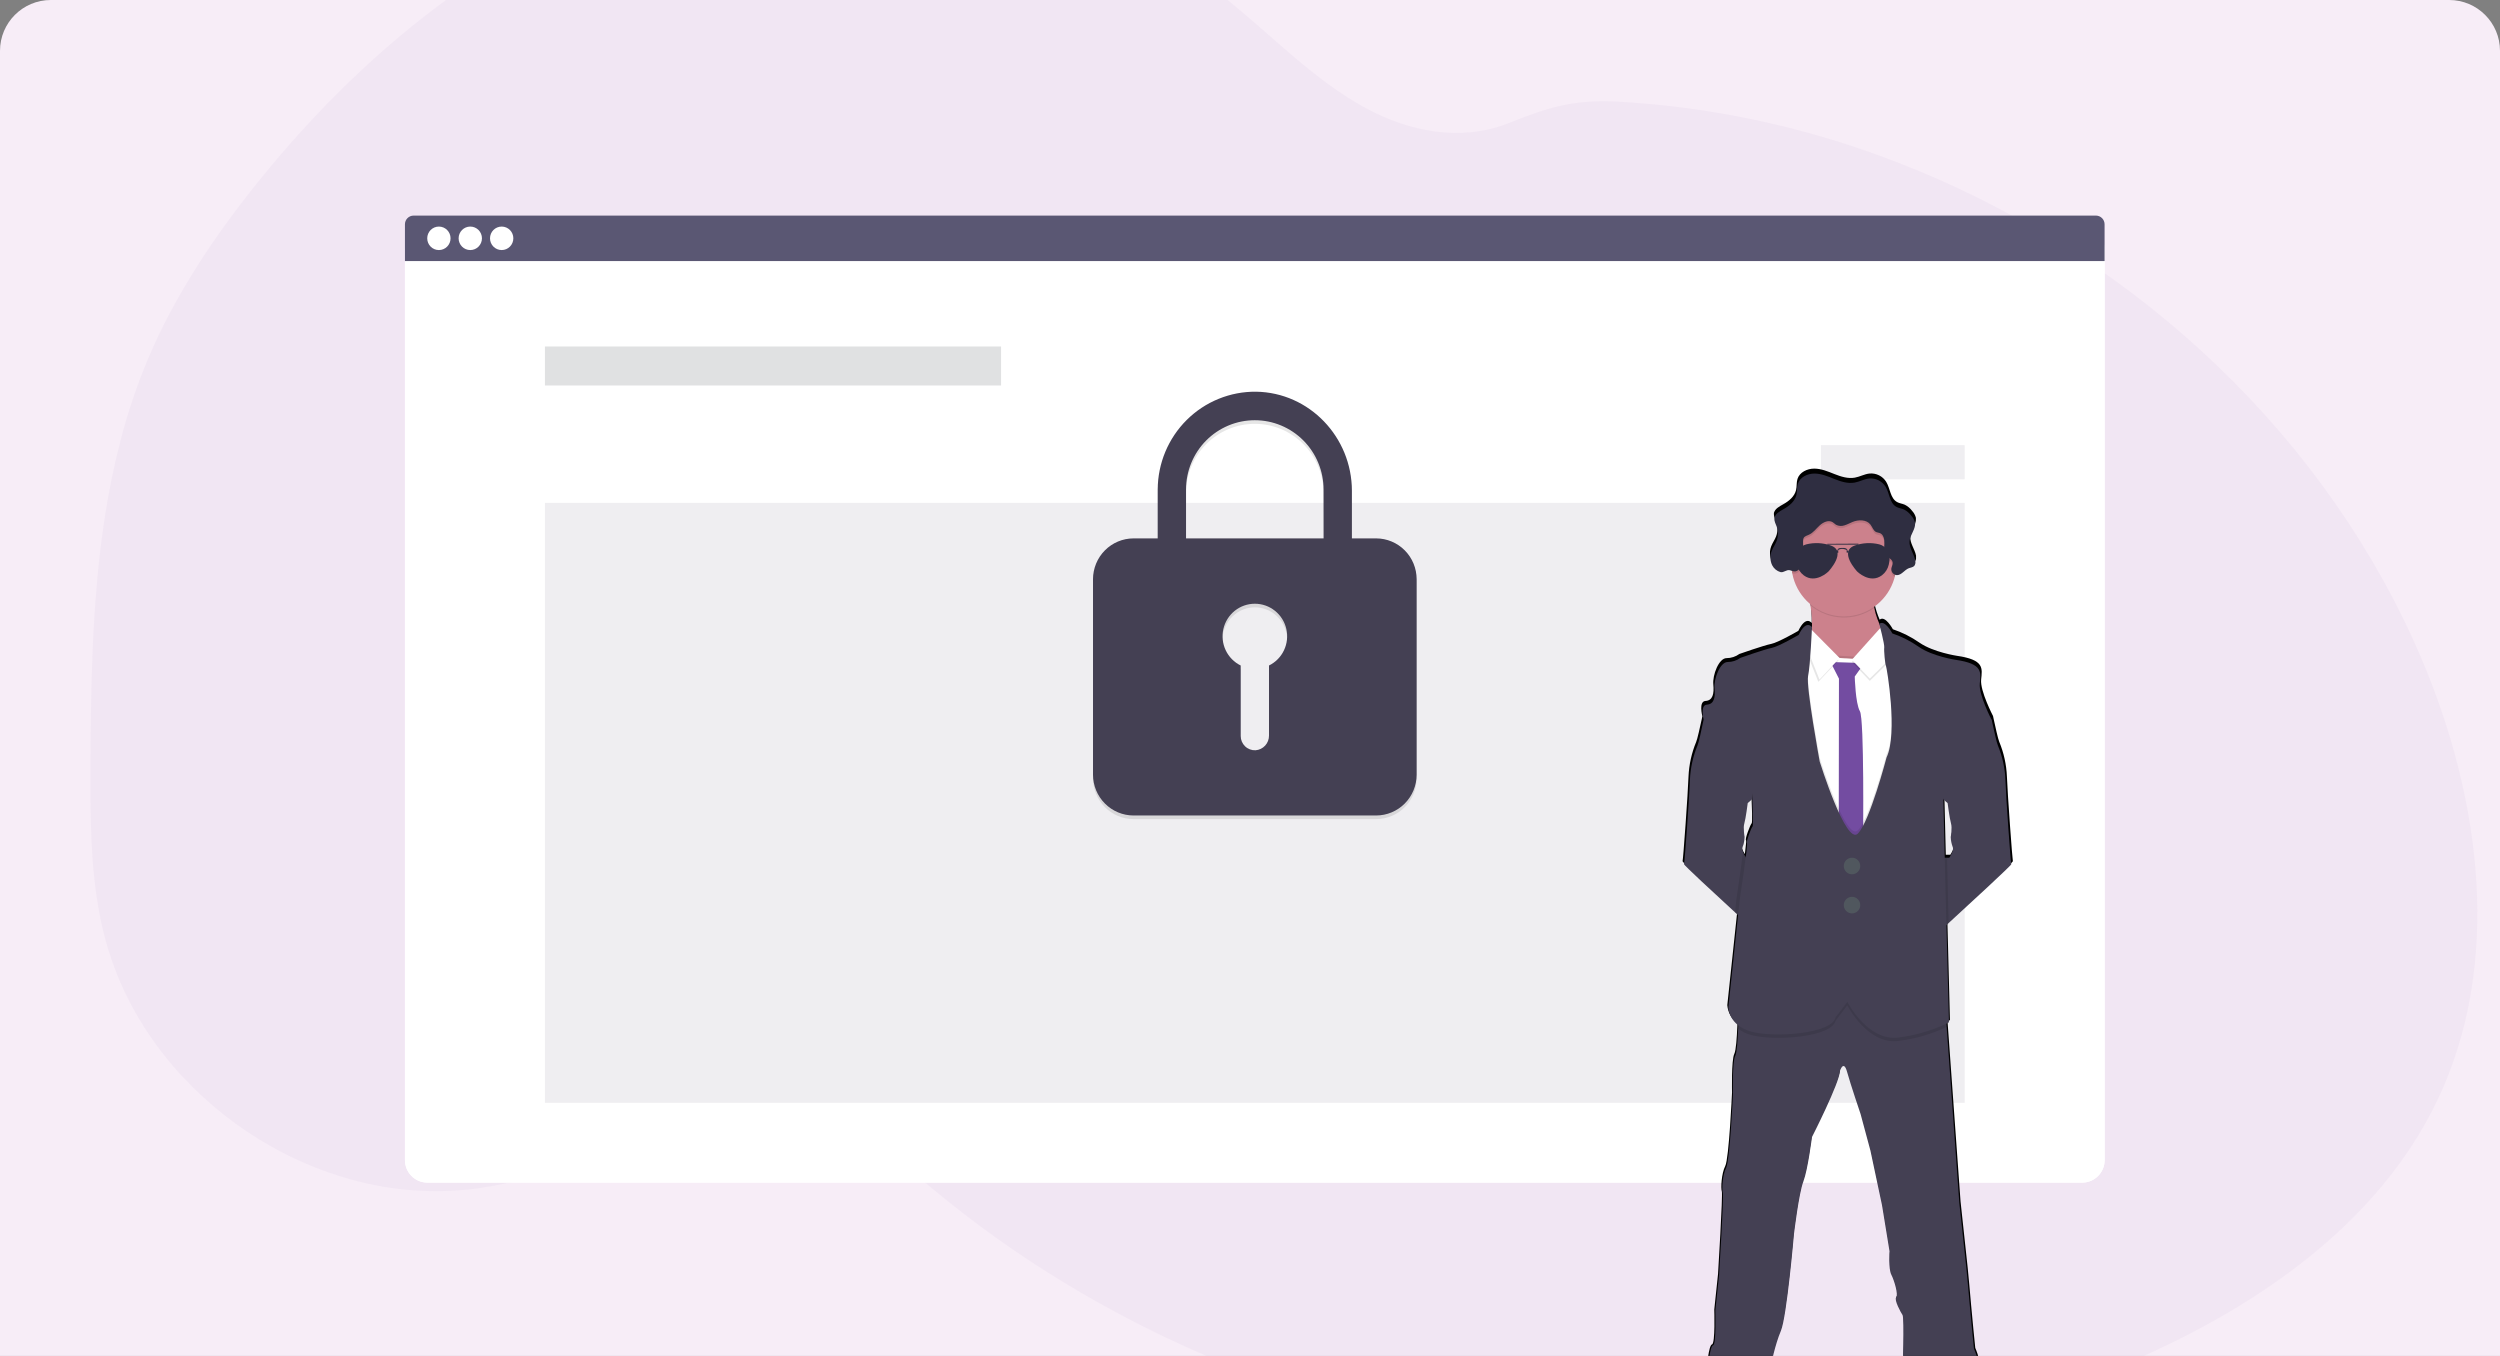 <svg width="295" height="160" viewBox="0 0 295 160" fill="none"
	xmlns="http://www.w3.org/2000/svg">
	<rect x="0" y="0" width="295" height="160" fill="#808080" stroke="none"/>
	<g clipPath="url(#speed-svg)">
		<path d="M0 6C0 2.686 2.686 0 6 0H289C292.314 0 295 2.686 295 6V160H0V6Z" fill="#F7EDF7" />
		<path opacity="0.05" d="M287.559 129.935C280.58 144.446 266.411 154.149 251.726 160.548C231.957 169.166 210.186 172.584 188.715 171.138C184.952 170.886 181.2 170.482 177.46 169.928C164.471 168.018 151.807 164.301 139.831 158.883C136.374 157.314 132.988 155.601 129.672 153.744C124.133 150.649 118.825 147.151 113.792 143.276C112.526 142.302 111.278 141.303 110.047 140.279C109.193 139.569 108.347 138.844 107.489 138.14C105.676 136.654 103.812 135.243 101.731 134.187C101.104 133.868 100.46 133.582 99.804 133.329C93.216 130.803 85.621 131.757 78.763 133.726C73.547 135.225 68.462 137.277 63.251 138.741C60.933 139.412 58.572 139.918 56.183 140.255C50.851 140.935 45.437 140.456 40.304 138.849L39.865 138.712C39.13 138.479 38.4 138.224 37.677 137.946L37.239 137.777C36.538 137.505 35.853 137.213 35.182 136.901L34.743 136.699C34.043 136.371 33.358 136.024 32.687 135.659C32.445 135.532 32.206 135.394 31.97 135.264C28.154 133.116 24.686 130.394 21.685 127.192C21.598 127.105 21.517 127.015 21.422 126.927C21.004 126.472 20.595 126.009 20.198 125.535C20.051 125.36 19.904 125.185 19.759 125.005C19.288 124.426 18.834 123.834 18.396 123.229C18.331 123.142 18.268 123.052 18.205 122.964C16.411 120.463 14.924 117.753 13.776 114.892C13.74 114.805 13.706 114.715 13.674 114.627C13.324 113.718 13.004 112.794 12.715 111.855C12.597 111.463 12.484 111.061 12.384 110.669C12.35 110.553 12.319 110.434 12.29 110.317C10.84 104.564 10.675 98.583 10.675 92.637C10.675 91.943 10.675 91.251 10.675 90.559C10.717 80.94 10.864 71.158 12.271 61.672C12.271 61.606 12.29 61.539 12.3 61.476C12.771 58.282 13.412 55.117 14.22 51.992C15.066 48.714 16.146 45.502 17.453 42.382C20.692 34.704 25.401 27.718 30.63 21.242C43.802 4.946 61.076 -8.733 81.295 -13.854C103.081 -19.368 127.295 -14.084 144.868 0.019C150.226 4.319 155.041 9.41 161.058 12.706C166.311 15.576 172.459 16.765 178.085 14.506C182.734 12.64 185.76 11.713 190.981 11.997C201.791 12.613 212.447 14.863 222.593 18.671C223.003 18.822 223.413 18.978 223.82 19.134C250.271 29.335 273.008 49.602 284.827 75.645C285.141 76.334 285.445 77.027 285.739 77.726C292.786 94.318 295.333 113.764 287.559 129.935Z" fill="#7F54B3" />
		<path d="M245.704 26.735H50.428C48.967 26.735 47.783 27.928 47.783 29.399V136.883C47.783 138.354 48.967 139.546 50.428 139.546H245.704C247.165 139.546 248.349 138.354 248.349 136.883V29.399C248.349 27.928 247.165 26.735 245.704 26.735Z" fill="white" />
		<path d="M245.704 26.735H50.428C48.967 26.735 47.783 27.928 47.783 29.399V136.883C47.783 138.354 48.967 139.546 50.428 139.546H245.704C247.165 139.546 248.349 138.354 248.349 136.883V29.399C248.349 27.928 247.165 26.735 245.704 26.735Z" fill="white" />
		<path opacity="0.04" d="M245.704 26.735H50.428C48.967 26.735 47.783 27.928 47.783 29.399V136.883C47.783 138.354 48.967 139.546 50.428 139.546H245.704C247.165 139.546 248.349 138.354 248.349 136.883V29.399C248.349 27.928 247.165 26.735 245.704 26.735Z" fill="white" />
		<path d="M247.33 25.44H48.802C48.532 25.44 48.273 25.549 48.082 25.741C47.891 25.933 47.783 26.194 47.783 26.466V30.802H248.34V26.466C248.34 26.196 248.234 25.936 248.045 25.744C247.856 25.552 247.599 25.443 247.33 25.44Z" fill="#5A5773" />
		<path d="M51.789 29.508C52.549 29.508 53.165 28.887 53.165 28.121C53.165 27.356 52.549 26.735 51.789 26.735C51.029 26.735 50.413 27.356 50.413 28.121C50.413 28.887 51.029 29.508 51.789 29.508Z" fill="white" />
		<path d="M55.493 29.507C56.253 29.507 56.87 28.887 56.87 28.121C56.87 27.355 56.253 26.735 55.493 26.735C54.733 26.735 54.117 27.355 54.117 28.121C54.117 28.887 54.733 29.507 55.493 29.507Z" fill="white" />
		<path d="M59.198 29.507C59.958 29.507 60.574 28.887 60.574 28.121C60.574 27.355 59.958 26.735 59.198 26.735C58.438 26.735 57.822 27.355 57.822 28.121C57.822 28.887 58.438 29.507 59.198 29.507Z" fill="white" />
		<path opacity="0.2" d="M118.126 40.886H64.302V45.488H118.126V40.886Z" fill="#646970" />
		<path opacity="0.1" d="M231.83 59.339H64.302V130.135H231.83V59.339Z" fill="#5A5773" />
		<path opacity="0.1" d="M162.391 63.956H159.523V58.343C159.523 52.009 154.51 46.744 148.223 46.648C146.706 46.632 145.202 46.918 143.796 47.49C142.391 48.062 141.111 48.909 140.032 49.982C138.953 51.055 138.095 52.332 137.507 53.74C136.92 55.149 136.616 56.66 136.611 58.187V63.956H133.749C132.484 63.96 131.272 64.468 130.378 65.369C129.483 66.27 128.979 67.491 128.975 68.765V91.845C128.979 93.119 129.483 94.34 130.378 95.241C131.272 96.142 132.484 96.65 133.749 96.654H162.391C163.656 96.65 164.868 96.142 165.762 95.241C166.656 94.34 167.16 93.119 167.163 91.845V68.765C167.16 67.491 166.656 66.27 165.762 65.369C164.868 64.468 163.656 63.96 162.391 63.956ZM149.742 78.96V87.226C149.745 87.663 149.583 88.086 149.288 88.407C148.993 88.729 148.588 88.926 148.155 88.957C147.929 88.968 147.703 88.933 147.49 88.853C147.278 88.773 147.084 88.65 146.921 88.493C146.757 88.335 146.626 88.146 146.537 87.936C146.448 87.727 146.402 87.501 146.402 87.273V78.955C145.627 78.575 145.004 77.941 144.633 77.158C144.262 76.374 144.166 75.487 144.359 74.641C144.553 73.796 145.026 73.041 145.7 72.501C146.374 71.96 147.211 71.666 148.072 71.666C148.934 71.666 149.77 71.96 150.444 72.501C151.119 73.041 151.591 73.796 151.785 74.641C151.979 75.487 151.882 76.374 151.511 77.158C151.141 77.941 150.517 78.575 149.742 78.955V78.96ZM156.187 63.956H139.952V58.187C139.952 56.019 140.806 53.94 142.328 52.407C143.85 50.874 145.914 50.013 148.066 50.013C150.218 50.013 152.282 50.874 153.804 52.407C155.325 53.94 156.18 56.019 156.18 58.187L156.187 63.956Z" fill="black" />
		<path d="M162.391 63.53H159.523V57.917C159.523 51.583 154.51 46.317 148.223 46.221C146.706 46.205 145.202 46.491 143.796 47.064C142.391 47.636 141.111 48.483 140.032 49.556C138.953 50.628 138.095 51.906 137.507 53.314C136.92 54.722 136.616 56.233 136.611 57.761V63.53H133.749C132.484 63.534 131.272 64.042 130.378 64.943C129.483 65.844 128.979 67.065 128.975 68.339V91.419C128.979 92.693 129.483 93.914 130.378 94.815C131.272 95.716 132.484 96.224 133.749 96.228H162.391C163.656 96.224 164.868 95.716 165.762 94.815C166.656 93.914 167.16 92.693 167.163 91.419V68.339C167.16 67.065 166.656 65.844 165.762 64.943C164.868 64.042 163.656 63.534 162.391 63.53ZM149.742 78.533V86.799C149.745 87.237 149.583 87.659 149.288 87.981C148.993 88.302 148.588 88.499 148.155 88.531C147.929 88.542 147.703 88.506 147.49 88.426C147.278 88.346 147.084 88.224 146.921 88.066C146.757 87.909 146.626 87.719 146.537 87.51C146.448 87.3 146.402 87.074 146.402 86.846V78.529C145.627 78.148 145.004 77.515 144.633 76.731C144.262 75.948 144.166 75.061 144.359 74.215C144.553 73.369 145.026 72.615 145.7 72.074C146.374 71.534 147.211 71.24 148.072 71.24C148.934 71.24 149.77 71.534 150.444 72.074C151.119 72.615 151.591 73.369 151.785 74.215C151.979 75.061 151.882 75.948 151.511 76.731C151.141 77.515 150.517 78.148 149.742 78.529V78.533ZM156.187 63.53H139.952V57.761C139.952 55.593 140.806 53.514 142.328 51.981C143.85 50.448 145.914 49.586 148.066 49.586C150.218 49.586 152.282 50.448 153.804 51.981C155.325 53.514 156.18 55.593 156.18 57.761L156.187 63.53Z" fill="#444053" />
		<path opacity="0.1" d="M231.83 52.525H214.873V56.558H231.83V52.525Z" fill="#5A5773" />
		<path d="M237.601 174.735C237.489 174.17 237.298 173.623 237.034 173.112L234.493 169.291H234.508C234.508 169.291 234.108 167.371 234.508 166.429C234.908 165.486 233.081 163.168 233.081 163.168C233.081 163.168 232.859 162.586 233.439 161.869C234.019 161.152 233.081 159.054 233.081 159.054C233.081 159.054 232.637 154.671 232.592 154.002C232.548 153.332 232.19 149.621 232.19 149.621L231.343 141.754L229.836 120.903L229.809 120.512C229.995 120.421 230.094 120.363 230.094 120.363L229.794 108.834L230.054 108.597C232.328 106.524 237.572 101.726 237.519 101.621C237.466 101.517 236.884 93.609 236.816 91.63C236.758 90.223 236.452 88.838 235.914 87.539C235.783 87.277 235.404 85.547 235.247 84.816C235.205 84.615 235.177 84.49 235.177 84.49C235.177 84.49 233.64 81.538 233.774 80.197C233.907 78.855 234.174 77.851 230.897 77.382C230.897 77.382 228.145 76.968 226.506 75.84C225.537 75.164 224.478 74.63 223.36 74.253C223.36 74.253 222.442 72.547 221.802 73.125C221.532 72.516 221.329 71.879 221.199 71.225L221.18 71.105C222.394 70.253 223.267 68.993 223.644 67.552C223.665 67.471 223.682 67.388 223.701 67.307C223.765 67.329 223.831 67.341 223.898 67.343C224.455 67.343 224.798 66.718 225.319 66.52C225.53 66.437 225.791 66.424 225.954 66.255C226.007 66.19 226.047 66.115 226.071 66.034C226.095 65.953 226.103 65.868 226.093 65.784C226.099 65.726 226.099 65.667 226.093 65.609C226.094 65.589 226.094 65.568 226.093 65.547V65.569C225.952 64.792 225.355 64.103 225.42 63.315C225.484 62.572 226.131 61.92 226.079 61.197C226.078 61.14 226.073 61.083 226.064 61.026V61.052C225.985 60.769 225.84 60.511 225.64 60.297C225.412 59.984 225.113 59.731 224.768 59.559C224.474 59.429 224.133 59.399 223.858 59.243C223.049 58.8 223.051 57.644 222.571 56.855C222.365 56.525 222.073 56.26 221.726 56.087C221.38 55.914 220.993 55.841 220.608 55.876C220.007 55.935 219.463 56.258 218.868 56.362C218.055 56.507 217.228 56.24 216.457 55.935C215.686 55.63 214.905 55.296 214.078 55.296C213.25 55.296 212.354 55.722 212.105 56.509C211.971 56.936 212.037 57.394 211.935 57.827C211.753 58.591 211.088 59.137 210.4 59.516C209.977 59.753 209.473 60.024 209.342 60.472C209.342 60.459 209.342 60.448 209.342 60.438C209.332 60.473 209.325 60.51 209.321 60.546C209.316 60.594 209.316 60.642 209.321 60.689C209.321 60.996 209.482 61.288 209.59 61.581C209.791 62.136 209.786 62.747 209.577 63.3C209.42 63.705 209.153 64.061 209.001 64.464C208.929 64.652 208.882 64.848 208.861 65.048V65.014C208.856 65.105 208.856 65.196 208.861 65.287C208.859 65.599 208.931 65.906 209.073 66.183C209.17 66.374 209.304 66.544 209.468 66.682C209.631 66.82 209.82 66.924 210.024 66.987C210.447 67.085 210.712 66.667 211.158 66.774C211.238 66.793 211.317 66.818 211.393 66.848C211.408 66.944 211.423 67.04 211.44 67.134C211.71 68.569 212.469 69.865 213.586 70.796C213.586 70.847 213.603 70.898 213.61 70.951C213.745 71.802 213.804 72.663 213.785 73.523C213.785 73.523 213.119 72.54 212.204 74.438C212.204 74.438 209.818 75.825 208.995 75.983C208.171 76.14 205.248 77.166 205.248 77.166C204.807 77.487 204.276 77.66 203.732 77.659C202.82 77.659 202.062 79.67 202.172 80.764C202.282 81.858 202.106 82.664 201.257 82.709C200.408 82.754 200.872 84.487 200.878 84.517L200.8 84.891C200.635 85.654 200.275 87.292 200.148 87.548C199.61 88.847 199.304 90.232 199.244 91.638C199.178 93.617 198.609 101.495 198.543 101.63C198.499 101.717 202.091 105.025 204.617 107.337L204.983 107.67L203.821 118.606C203.855 119.027 203.979 119.436 204.185 119.804C204.391 120.173 204.674 120.491 205.015 120.738C205.015 120.866 205.015 120.997 205.002 121.131C204.951 122.41 204.85 123.959 204.646 124.364C204.291 125.081 204.38 128.924 204.38 128.924C204.38 128.924 204.022 136.746 203.577 137.597C203.133 138.448 203.042 140.233 203.175 140.583C203.309 140.933 202.728 150.327 202.728 150.327L202.284 154.53C202.284 154.53 202.417 158.553 202.015 158.642C201.613 158.732 201.391 161.504 201.391 161.504C201.391 161.504 199.966 163.471 200.588 164.185C201.211 164.899 200.497 165.215 200.432 165.392C200.366 165.569 199.073 166.245 200.008 168.745C200.017 168.769 200.027 168.794 200.038 168.817C199.161 170.043 196.384 174 196.553 174.601C196.678 174.984 196.943 175.304 197.294 175.497C197.948 175.891 199.07 176.075 200.855 175.497C203.819 174.535 203.607 173.842 203.607 173.842C203.622 173.518 203.76 173.212 203.993 172.987C204.225 172.763 204.534 172.636 204.856 172.635C206.082 172.545 206.996 171.406 206.996 171.406L206.852 170.867L206.655 170.12C206.679 169.907 206.829 169.534 207.502 169.327C208.529 169.013 208.26 167.047 208.26 167.047C208.26 167.047 208.171 164.991 208.616 164.722C209.06 164.454 208.885 161.056 208.885 161.056C208.885 161.056 209.376 158.597 210.087 156.943C210.798 155.288 211.649 145.456 211.649 145.456C211.649 145.456 212.227 140.628 212.763 139.241C213.298 137.855 213.79 133.967 213.79 133.967C213.79 133.967 217.09 127.529 217.132 126.098C217.132 126.098 217.556 124.756 217.979 126.232C218.402 127.708 219.592 131.24 219.592 131.24L220.75 135.575L222.133 142.057L223.026 147.512C223.026 147.512 222.89 149.568 223.238 150.284C223.585 151.001 224.084 152.652 223.818 152.965C223.551 153.279 224.351 154.754 224.576 155.066C224.8 155.377 224.576 161.995 224.576 161.995C224.576 161.995 225.6 167.627 227.071 168.606C227.174 168.674 227.283 168.731 227.397 168.777C227.376 169.387 227.355 170.203 227.383 170.63C227.379 170.725 227.395 170.82 227.429 170.909C227.563 171.088 229.078 172.296 229.392 172.296C229.705 172.296 230.816 173.078 230.863 173.458C230.909 173.837 234.121 175.445 234.576 175.492C235.031 175.539 237.237 175.938 237.54 175.313C237.615 175.13 237.636 174.93 237.601 174.735ZM229.711 94.18L229.94 94.379C229.94 94.379 230.175 96.224 230.342 96.776C230.509 97.328 230.308 98.403 230.308 98.403C230.324 98.804 230.403 99.2 230.543 99.576C230.742 99.979 230.141 100.856 230.141 100.856H229.605L229.438 93.95L229.711 94.18ZM213.785 73.562V73.521C213.781 73.534 213.779 73.549 213.779 73.562H213.785ZM205.561 100.146C205.479 99.967 205.466 99.763 205.527 99.576C205.575 99.475 205.612 99.369 205.639 99.26C205.705 98.98 205.746 98.695 205.762 98.407C205.762 98.404 205.762 98.4 205.762 98.397C205.743 98.294 205.572 97.305 205.73 96.78C205.889 96.255 206.13 94.383 206.13 94.383L206.283 94.253L206.636 93.944C206.636 93.944 206.636 93.829 206.662 93.639C206.736 95.26 206.795 97.051 206.7 97.141C206.522 97.318 205.874 99.06 206.031 99.128C206.082 99.152 206.012 99.849 205.893 100.787C205.76 100.586 205.649 100.371 205.561 100.146Z" fill="url(#paint0_linear)" />
		<path d="M222.623 75.266V77.919L217.221 80.655C217.221 80.655 211.857 77.386 213.18 76.085C214.026 75.262 213.863 73.001 213.635 71.446C213.501 70.542 213.347 69.879 213.347 69.879C213.347 69.879 222.983 67.106 221.527 69.211C221.04 69.915 221.002 70.826 221.165 71.728C221.495 73.517 222.623 75.266 222.623 75.266Z" fill="#CC818C" />
		<path d="M207.824 101.21L207.127 109.851C207.127 109.851 206.083 108.898 204.733 107.657C202.228 105.356 198.672 102.065 198.714 101.977C198.78 101.843 199.349 94.003 199.411 92.033C199.469 90.634 199.771 89.257 200.304 87.964C200.431 87.708 200.789 86.079 200.939 85.317C200.99 85.08 201.022 84.927 201.022 84.927L202.19 84.453C202.19 84.453 207.059 89.926 207.059 90.026C207.059 90.126 206.727 94.33 206.727 94.33L206.382 94.633L206.232 94.763C206.232 94.763 205.999 96.599 205.834 97.149C205.668 97.699 205.846 98.655 205.865 98.757C205.85 99.044 205.809 99.33 205.745 99.61C205.717 99.718 205.68 99.823 205.632 99.924C205.573 100.11 205.585 100.313 205.666 100.491C205.76 100.738 205.883 100.974 206.03 101.193L207.824 101.21Z" fill="#444053" />
		<path d="M237.332 101.977C237.383 102.082 232.19 106.857 229.94 108.919L228.919 109.851L228.229 101.209H230.018C230.018 101.209 230.615 100.341 230.416 99.941C230.277 99.567 230.199 99.173 230.185 98.774C230.185 98.774 230.382 97.708 230.217 97.155C230.052 96.603 229.819 94.769 229.819 94.769L229.593 94.573L229.324 94.336C229.324 94.336 228.991 90.132 228.991 90.032C228.991 89.932 233.86 84.46 233.86 84.46L235.02 84.927C235.02 84.927 235.046 85.052 235.088 85.253C235.245 85.98 235.62 87.701 235.749 87.963C236.282 89.256 236.584 90.634 236.642 92.033C236.697 94.003 237.264 101.843 237.332 101.977Z" fill="#444053" />
		<path d="M234.349 166.476C233.951 167.41 234.349 169.323 234.349 169.323C234.349 169.323 228.422 169.634 226.974 168.655C225.526 167.676 224.501 162.069 224.501 162.069C224.501 162.069 224.713 155.486 224.501 155.175C224.29 154.863 223.485 153.396 223.75 153.085C224.014 152.773 223.538 151.127 223.176 150.414C222.814 149.702 222.964 147.657 222.964 147.657L222.08 142.227L220.712 135.778L219.55 131.461C219.55 131.461 218.358 127.947 217.954 126.48C217.549 125.012 217.122 126.345 217.122 126.345C217.079 127.77 213.811 134.176 213.811 134.176C213.811 134.176 213.324 138.047 212.795 139.425C212.265 140.803 211.689 145.61 211.689 145.61C211.689 145.61 210.843 155.396 210.144 157.043C209.445 158.689 208.965 161.135 208.965 161.135C208.965 161.135 209.143 164.518 208.7 164.784C208.258 165.051 208.33 167.098 208.33 167.098C208.33 167.098 208.594 169.054 207.578 169.367C206.562 169.681 206.732 170.346 206.732 170.346C206.732 170.346 201.079 171.28 200.152 168.787C199.225 166.294 200.506 165.631 200.575 165.452C200.645 165.273 201.35 164.963 200.732 164.249C200.114 163.535 201.526 161.581 201.526 161.581C201.526 161.581 201.748 158.824 202.144 158.734C202.54 158.644 202.411 154.641 202.411 154.641L202.851 150.459C202.851 150.459 203.427 141.116 203.294 140.76C203.16 140.404 203.249 138.627 203.692 137.774C204.134 136.921 204.485 129.141 204.485 129.141C204.485 129.141 204.397 125.317 204.75 124.605C204.962 124.202 205.051 122.651 205.101 121.387C205.14 120.421 205.148 119.621 205.148 119.621L210.093 117.753L216.444 115.708L221.787 118.288L229.605 119.8L229.703 121.159L231.195 141.912L232.042 149.741C232.042 149.741 232.395 153.432 232.44 154.1C232.484 154.767 232.925 159.129 232.925 159.129C232.925 159.129 233.852 161.219 233.278 161.931C232.705 162.643 232.925 163.21 232.925 163.21C232.925 163.21 234.747 165.541 234.349 166.476Z" fill="#444053" />
		<path opacity="0.1" d="M221.531 69.211C221.044 69.915 221.006 70.825 221.169 71.728C220.057 72.518 218.717 72.919 217.356 72.867C215.996 72.816 214.69 72.316 213.639 71.444C213.506 70.54 213.351 69.876 213.351 69.876C213.351 69.876 222.987 67.108 221.531 69.211Z" fill="black" />
		<path d="M223.783 66.49C223.783 67.726 223.42 68.934 222.738 69.961C222.056 70.989 221.088 71.79 219.954 72.263C218.821 72.736 217.574 72.859 216.371 72.618C215.167 72.377 214.062 71.782 213.195 70.908C212.327 70.034 211.736 68.921 211.497 67.709C211.258 66.497 211.381 65.24 211.85 64.099C212.32 62.957 213.115 61.981 214.135 61.294C215.155 60.608 216.354 60.241 217.581 60.241C218.396 60.237 219.205 60.396 219.959 60.709C220.713 61.021 221.399 61.481 221.975 62.062C222.552 62.644 223.009 63.334 223.319 64.094C223.63 64.854 223.787 65.668 223.783 66.49Z" fill="#CC818C" />
		<path opacity="0.1" d="M225.075 76.874L223.043 113.332L212.003 110.996L209.816 96.381L211.982 76.761L213.612 76.972L216.487 77.341L219.334 77.518L222.421 77.172L225.075 76.874Z" fill="black" />
		<path d="M225.075 77.14L223.043 113.598L212.003 111.263L209.816 96.648L211.982 77.029L213.612 77.239L216.487 77.608L219.334 77.784L222.421 77.439L225.075 77.14Z" fill="white" />
		<path d="M216 78.119L219.975 78.254L218.858 79.829C218.858 79.829 218.936 83.014 219.467 83.926C219.999 84.839 219.842 98.94 219.842 98.94L218.784 100.964L216.974 98.695L216.997 80.077L216 78.119Z" fill="#7F54B3" />
		<path opacity="0.1" d="M216 78.119L219.975 78.254L218.858 79.829C218.858 79.829 218.936 83.014 219.467 83.926C219.999 84.839 219.842 98.94 219.842 98.94L218.784 100.964L216.974 98.695L216.997 80.077L216 78.119Z" fill="black" />
		<path opacity="0.1" d="M222.225 73.982L218.517 78.119L220.636 80.343L224.148 76.895L222.225 73.982Z" fill="black" />
		<path d="M222.225 73.715L218.517 77.852L220.636 80.077L224.148 76.628L222.225 73.715Z" fill="white" />
		<path opacity="0.1" d="M216.95 77.919L213.194 74.138L212.841 76.117L214.564 80.454L216.95 77.919Z" fill="black" />
		<path d="M217.082 77.652L213.328 73.871L212.975 75.85L214.698 80.188L217.082 77.652Z" fill="white" />
		<path opacity="0.1" d="M229.722 121.165C227.919 122.03 225.988 122.592 224.006 122.83C220.363 123.297 217.979 118.627 217.979 118.627L216.588 120.45C216.146 122.387 209.412 122.875 206.674 122.141C206.106 122 205.572 121.746 205.104 121.393C205.142 120.427 205.15 119.627 205.15 119.627L210.095 117.759L216.446 115.714L221.789 118.294L229.607 119.806L229.722 121.165Z" fill="black" />
		<path opacity="0.1" d="M225.075 77.143L223.045 113.598L212.003 111.263L209.812 96.65L211.975 77.029L213.605 77.243C213.564 77.957 213.484 78.669 213.366 79.376C213.102 80.623 214.736 89.476 214.736 89.476C214.736 89.476 217.841 99.403 219.239 97.972C220.636 96.541 222.626 88.985 222.626 88.985C223.974 86.183 222.649 78.322 222.55 78.164C222.48 77.932 222.438 77.692 222.423 77.45L225.075 77.143Z" fill="black" />
		<path opacity="0.1" d="M229.845 105.353L229.938 108.925L228.917 109.857L228.229 101.209H229.753L229.845 105.353Z" fill="black" />
		<path opacity="0.1" d="M205.868 98.764C205.852 99.051 205.812 99.336 205.747 99.617C205.747 99.538 205.747 99.493 205.73 99.487C205.666 99.469 205.743 99.143 205.868 98.764Z" fill="black" />
		<path opacity="0.1" d="M207.824 101.21L207.127 109.851C207.127 109.851 206.084 108.898 204.733 107.657L204.894 106.125C204.894 106.125 205.464 102.363 205.671 100.508C205.765 100.755 205.887 100.991 206.035 101.21H207.824Z" fill="black" />
		<path d="M213.813 74.003C213.813 74.003 213.152 73.024 212.246 74.914C212.246 74.914 209.884 76.294 209.071 76.449C208.258 76.605 205.366 77.629 205.366 77.629C204.929 77.947 204.404 78.118 203.865 78.117C202.959 78.117 202.208 80.12 202.318 81.21C202.428 82.299 202.252 83.101 201.414 83.146C200.575 83.191 201.037 84.946 201.037 84.946L206.624 91.397C206.624 91.397 206.977 97.337 206.801 97.516C206.626 97.695 205.984 99.435 206.139 99.495C206.293 99.555 205.292 106.123 205.292 106.123L203.946 118.87C203.946 118.87 203.946 121.003 206.685 121.739C209.424 122.474 216.163 121.988 216.597 120.052L217.987 118.226C217.987 118.226 220.371 122.899 224.014 122.432C227.658 121.965 229.978 120.63 229.978 120.63L229.58 105.353L229.315 94.342L235.004 84.927C235.004 84.927 233.479 81.99 233.613 80.661C233.746 79.333 234.009 78.326 230.763 77.859C230.763 77.859 228.026 77.448 226.413 76.324C225.454 75.653 224.407 75.122 223.301 74.745C223.301 74.745 222.391 73.039 221.758 73.624C221.758 73.624 222.393 76.036 222.34 76.396C222.287 76.757 222.439 78.386 222.539 78.554C222.638 78.723 223.964 86.573 222.615 89.375C222.615 89.375 220.636 96.931 219.228 98.362C217.82 99.793 214.725 89.866 214.725 89.866C214.725 89.866 213.091 81.011 213.355 79.766C213.62 78.52 213.813 74.003 213.813 74.003Z" fill="#444053" />
		<path d="M218.538 103.167C219.074 103.167 219.509 102.729 219.509 102.188C219.509 101.648 219.074 101.209 218.538 101.209C218.001 101.209 217.566 101.648 217.566 102.188C217.566 102.729 218.001 103.167 218.538 103.167Z" fill="#50575E" />
		<path d="M218.538 107.782C219.074 107.782 219.509 107.344 219.509 106.804C219.509 106.263 219.074 105.825 218.538 105.825C218.001 105.825 217.566 106.263 217.566 106.804C217.566 107.344 218.001 107.782 218.538 107.782Z" fill="#50575E" />
		<path opacity="0.1" d="M223.783 66.49C223.785 67.023 223.718 67.554 223.584 68.07C223.454 68.01 223.345 67.911 223.271 67.787C223.198 67.663 223.164 67.519 223.174 67.375C223.201 67.121 223.369 66.888 223.333 66.637C223.28 66.249 222.814 66.091 222.568 65.784C222.266 65.413 222.331 64.873 222.357 64.393C222.382 63.913 222.261 63.327 221.815 63.163C221.681 63.114 221.535 63.109 221.406 63.054C221.055 62.905 220.947 62.465 220.712 62.163C220.242 61.553 219.308 61.565 218.595 61.855C218.284 62.005 217.966 62.139 217.642 62.256C217.48 62.314 217.307 62.337 217.136 62.324C216.964 62.312 216.797 62.263 216.645 62.182C216.505 62.092 216.393 61.968 216.249 61.879C215.771 61.589 215.144 61.879 214.729 62.252C214.314 62.625 213.982 63.127 213.459 63.355C213.224 63.461 212.934 63.525 212.824 63.756C212.769 63.881 212.746 64.018 212.756 64.154C212.756 64.984 212.854 65.826 212.682 66.639C212.572 67.162 212.208 67.754 211.681 67.69C211.615 67.681 211.551 67.664 211.488 67.641C211.329 66.787 211.349 65.909 211.547 65.063C211.744 64.217 212.114 63.422 212.634 62.728C213.153 62.035 213.811 61.458 214.564 61.034C215.317 60.611 216.15 60.351 217.009 60.27C217.868 60.19 218.734 60.29 219.552 60.566C220.37 60.841 221.122 61.286 221.76 61.871C222.398 62.456 222.908 63.168 223.257 63.963C223.606 64.757 223.787 65.616 223.788 66.485L223.783 66.49Z" fill="black" />
		<path d="M211.211 67.287C211.37 67.324 211.52 67.407 211.683 67.428C212.21 67.492 212.574 66.899 212.684 66.377C212.856 65.564 212.767 64.722 212.761 63.892C212.749 63.756 212.771 63.619 212.826 63.493C212.947 63.263 213.237 63.199 213.461 63.093C213.974 62.862 214.308 62.372 214.731 61.99C215.155 61.608 215.771 61.327 216.249 61.617C216.391 61.702 216.505 61.83 216.645 61.92C216.798 62 216.965 62.047 217.137 62.06C217.309 62.073 217.481 62.051 217.644 61.994C217.972 61.896 218.279 61.723 218.595 61.593C219.302 61.303 220.238 61.293 220.712 61.898C220.947 62.203 221.055 62.64 221.406 62.79C221.535 62.845 221.681 62.852 221.815 62.901C222.261 63.069 222.376 63.651 222.357 64.131C222.338 64.611 222.274 65.151 222.568 65.522C222.814 65.825 223.28 65.982 223.333 66.375C223.366 66.626 223.201 66.861 223.174 67.113C223.168 67.206 223.18 67.3 223.21 67.389C223.24 67.478 223.287 67.559 223.349 67.63C223.41 67.7 223.485 67.757 223.569 67.798C223.653 67.839 223.744 67.862 223.836 67.868C224.387 67.868 224.728 67.247 225.242 67.049C225.454 66.966 225.71 66.953 225.877 66.784C225.939 66.703 225.983 66.61 226.006 66.51C226.029 66.41 226.029 66.306 226.008 66.206C225.905 65.389 225.255 64.679 225.325 63.86C225.39 63.075 226.112 62.391 225.96 61.619C225.882 61.334 225.737 61.073 225.536 60.858C225.309 60.548 225.014 60.296 224.673 60.122C224.378 59.994 224.038 59.964 223.769 59.808C222.968 59.367 222.971 58.215 222.499 57.43C222.296 57.106 222.009 56.844 221.668 56.673C221.328 56.502 220.947 56.429 220.568 56.462C219.973 56.522 219.433 56.84 218.845 56.946C218.038 57.091 217.221 56.825 216.457 56.52C215.692 56.215 214.92 55.88 214.101 55.88C213.281 55.88 212.394 56.306 212.144 57.087C212.013 57.514 212.079 57.97 211.977 58.399C211.799 59.16 211.13 59.702 210.457 60.079C209.994 60.339 209.437 60.638 209.382 61.169C209.346 61.506 209.53 61.809 209.646 62.135C209.844 62.687 209.84 63.292 209.634 63.841C209.479 64.244 209.221 64.598 209.064 64.999C208.953 65.271 208.901 65.564 208.91 65.858C208.92 66.152 208.991 66.441 209.119 66.705C209.218 66.898 209.355 67.068 209.521 67.206C209.687 67.343 209.88 67.445 210.087 67.505C210.504 67.605 210.766 67.189 211.211 67.287Z" fill="#2F2E41" />
		<g opacity="0.1">
			<path opacity="0.1" d="M212.685 65.912C212.574 66.435 212.208 67.028 211.681 66.963C211.518 66.942 211.37 66.859 211.209 66.823C210.767 66.725 210.504 67.143 210.087 67.036C209.88 66.976 209.687 66.874 209.52 66.737C209.354 66.599 209.217 66.429 209.117 66.236C209.007 66.019 208.94 65.782 208.921 65.539C208.878 65.916 208.947 66.298 209.117 66.637C209.217 66.83 209.354 67 209.52 67.138C209.687 67.275 209.88 67.377 210.087 67.437C210.51 67.535 210.767 67.117 211.209 67.224C211.364 67.278 211.522 67.324 211.681 67.362C212.208 67.428 212.574 66.835 212.685 66.313C212.771 65.851 212.805 65.381 212.786 64.912C212.784 65.248 212.75 65.583 212.685 65.912Z" fill="black" />
			<path opacity="0.1" d="M209.784 62.7C209.811 62.351 209.764 61.999 209.645 61.67C209.549 61.451 209.468 61.226 209.401 60.996C209.392 61.032 209.385 61.068 209.38 61.105C209.344 61.44 209.53 61.745 209.645 62.071C209.719 62.273 209.766 62.485 209.784 62.7Z" fill="black" />
			<path opacity="0.1" d="M225.958 61.576C225.858 62.182 225.371 62.751 225.323 63.389C225.311 63.498 225.311 63.608 225.323 63.717C225.429 62.973 226.083 62.314 225.958 61.576Z" fill="black" />
			<path opacity="0.1" d="M225.994 66.076C225.976 66.165 225.934 66.248 225.873 66.315C225.717 66.484 225.45 66.496 225.238 66.579C224.724 66.778 224.392 67.405 223.833 67.398C223.69 67.39 223.552 67.339 223.439 67.25C223.326 67.162 223.241 67.041 223.198 66.904C223.185 66.95 223.175 66.997 223.168 67.044C223.162 67.138 223.174 67.231 223.204 67.32C223.235 67.408 223.282 67.49 223.343 67.56C223.405 67.63 223.48 67.687 223.563 67.728C223.647 67.768 223.738 67.792 223.831 67.797C224.383 67.797 224.722 67.177 225.236 66.98C225.448 66.897 225.706 66.884 225.871 66.716C225.933 66.635 225.977 66.541 226 66.442C226.023 66.342 226.024 66.238 226.003 66.138C226 66.112 225.996 66.095 225.994 66.076Z" fill="black" />
			<path opacity="0.1" d="M223.339 65.899C223.287 65.511 222.821 65.353 222.575 65.046C222.425 64.844 222.343 64.599 222.342 64.347C222.325 64.743 222.332 65.149 222.575 65.447C222.819 65.746 223.189 65.874 223.308 66.181C223.338 66.09 223.348 65.994 223.339 65.899Z" fill="black" />
			<path opacity="0.1" d="M222.355 63.666C222.372 63.186 222.257 62.6 221.811 62.436C221.679 62.387 221.533 62.38 221.404 62.327C221.053 62.178 220.943 61.738 220.71 61.435C220.238 60.828 219.304 60.838 218.593 61.128C218.275 61.258 217.973 61.431 217.642 61.529C217.48 61.587 217.308 61.61 217.136 61.597C216.964 61.584 216.797 61.536 216.645 61.455C216.506 61.365 216.391 61.241 216.249 61.152C215.769 60.862 215.142 61.152 214.729 61.525C214.317 61.898 213.982 62.397 213.459 62.628C213.222 62.734 212.934 62.798 212.811 63.029C212.758 63.154 212.735 63.291 212.746 63.427C212.746 63.511 212.746 63.594 212.746 63.677C212.749 63.591 212.77 63.507 212.807 63.429C212.93 63.199 213.218 63.135 213.455 63.029C213.967 62.798 214.302 62.308 214.725 61.926C215.149 61.544 215.765 61.263 216.245 61.553C216.387 61.638 216.501 61.766 216.641 61.853C216.793 61.935 216.96 61.984 217.132 61.997C217.303 62.01 217.476 61.986 217.638 61.928C217.962 61.812 218.279 61.679 218.589 61.529C219.298 61.239 220.231 61.226 220.706 61.834C220.938 62.137 221.049 62.576 221.4 62.726C221.529 62.781 221.675 62.788 221.806 62.837C222.168 62.973 222.312 63.383 222.344 63.788L222.355 63.666Z" fill="black" />
		</g>
		<g opacity="0.1">
			<path opacity="0.1" d="M211.928 65.899C211.94 65.545 212.066 65.205 212.287 64.929C212.508 64.653 212.811 64.457 213.152 64.37C214.096 64.138 215.086 64.183 216.006 64.5C218.015 65.17 215.752 67.58 215.752 67.58C215.752 67.58 214.246 69.073 212.843 68.03C212.428 67.714 212.138 67.261 212.024 66.75C211.955 66.472 211.923 66.186 211.928 65.899Z" fill="black" />
			<path opacity="0.1" d="M222.972 65.899C222.96 65.545 222.834 65.204 222.613 64.928C222.392 64.653 222.088 64.457 221.747 64.37C220.803 64.138 219.814 64.183 218.895 64.5C216.886 65.17 219.149 67.58 219.149 67.58C219.149 67.58 220.652 69.073 222.058 68.03C222.472 67.714 222.763 67.261 222.877 66.75C222.946 66.472 222.978 66.186 222.972 65.899Z" fill="black" />
			<path opacity="0.1" d="M215.627 64.304V64.404H219.295V64.285L215.627 64.304Z" fill="black" />
			<path opacity="0.1" d="M216.797 65.372H216.914V65.033C216.914 65.033 217.286 64.741 217.905 65.033V65.336H218.116V65.138H218.013C218.013 65.138 218.055 64.726 217.365 64.792C217.365 64.792 216.81 64.739 216.823 65.093H216.696L216.797 65.372Z" fill="black" />
		</g>
		<path d="M211.928 65.761C211.941 65.407 212.066 65.066 212.287 64.791C212.508 64.515 212.811 64.319 213.152 64.232C214.096 64.001 215.086 64.046 216.006 64.362C218.015 65.034 215.752 67.441 215.752 67.441C215.752 67.441 214.246 68.934 212.843 67.891C212.428 67.576 212.137 67.123 212.024 66.612C211.955 66.334 211.923 66.047 211.928 65.761Z" fill="#2F2E41" />
		<path d="M222.973 65.761C222.961 65.407 222.835 65.066 222.613 64.79C222.392 64.514 222.088 64.318 221.747 64.232C220.804 64.001 219.815 64.046 218.896 64.362C216.887 65.034 219.15 67.441 219.15 67.441C219.15 67.441 220.653 68.934 222.058 67.891C222.474 67.576 222.764 67.123 222.878 66.612C222.947 66.334 222.979 66.047 222.973 65.761Z" fill="#2F2E41" />
		<path d="M215.627 64.17V64.272H219.295V64.15L215.627 64.17Z" fill="#2F2E41" />
		<path d="M216.797 65.238H216.914V64.899C216.914 64.899 217.286 64.609 217.905 64.899V65.204H218.116V65.004H218.013C218.013 65.004 218.055 64.594 217.365 64.658C217.365 64.658 216.81 64.607 216.823 64.959H216.696L216.797 65.238Z" fill="#2F2E41" />
	</g>
	<defs>
		<linearGradient id="paint0_linear" x1="38982" y1="103102" x2="38982" y2="34934.7" gradientUnits="userSpaceOnUse">
			<stop stopColor="#808080" stopOpacity="0.25" />
			<stop offset="0.54" stopColor="#808080" stopOpacity="0.12" />
			<stop offset="1" stopColor="#808080" stopOpacity="0.1" />
		</linearGradient>
		<clipPath id="speed-svg">
			<path d="M0 6C0 2.686 2.686 0 6 0H289C292.314 0 295 2.686 295 6V160H0V6Z" fill="white" />
		</clipPath>
	</defs>
</svg>
